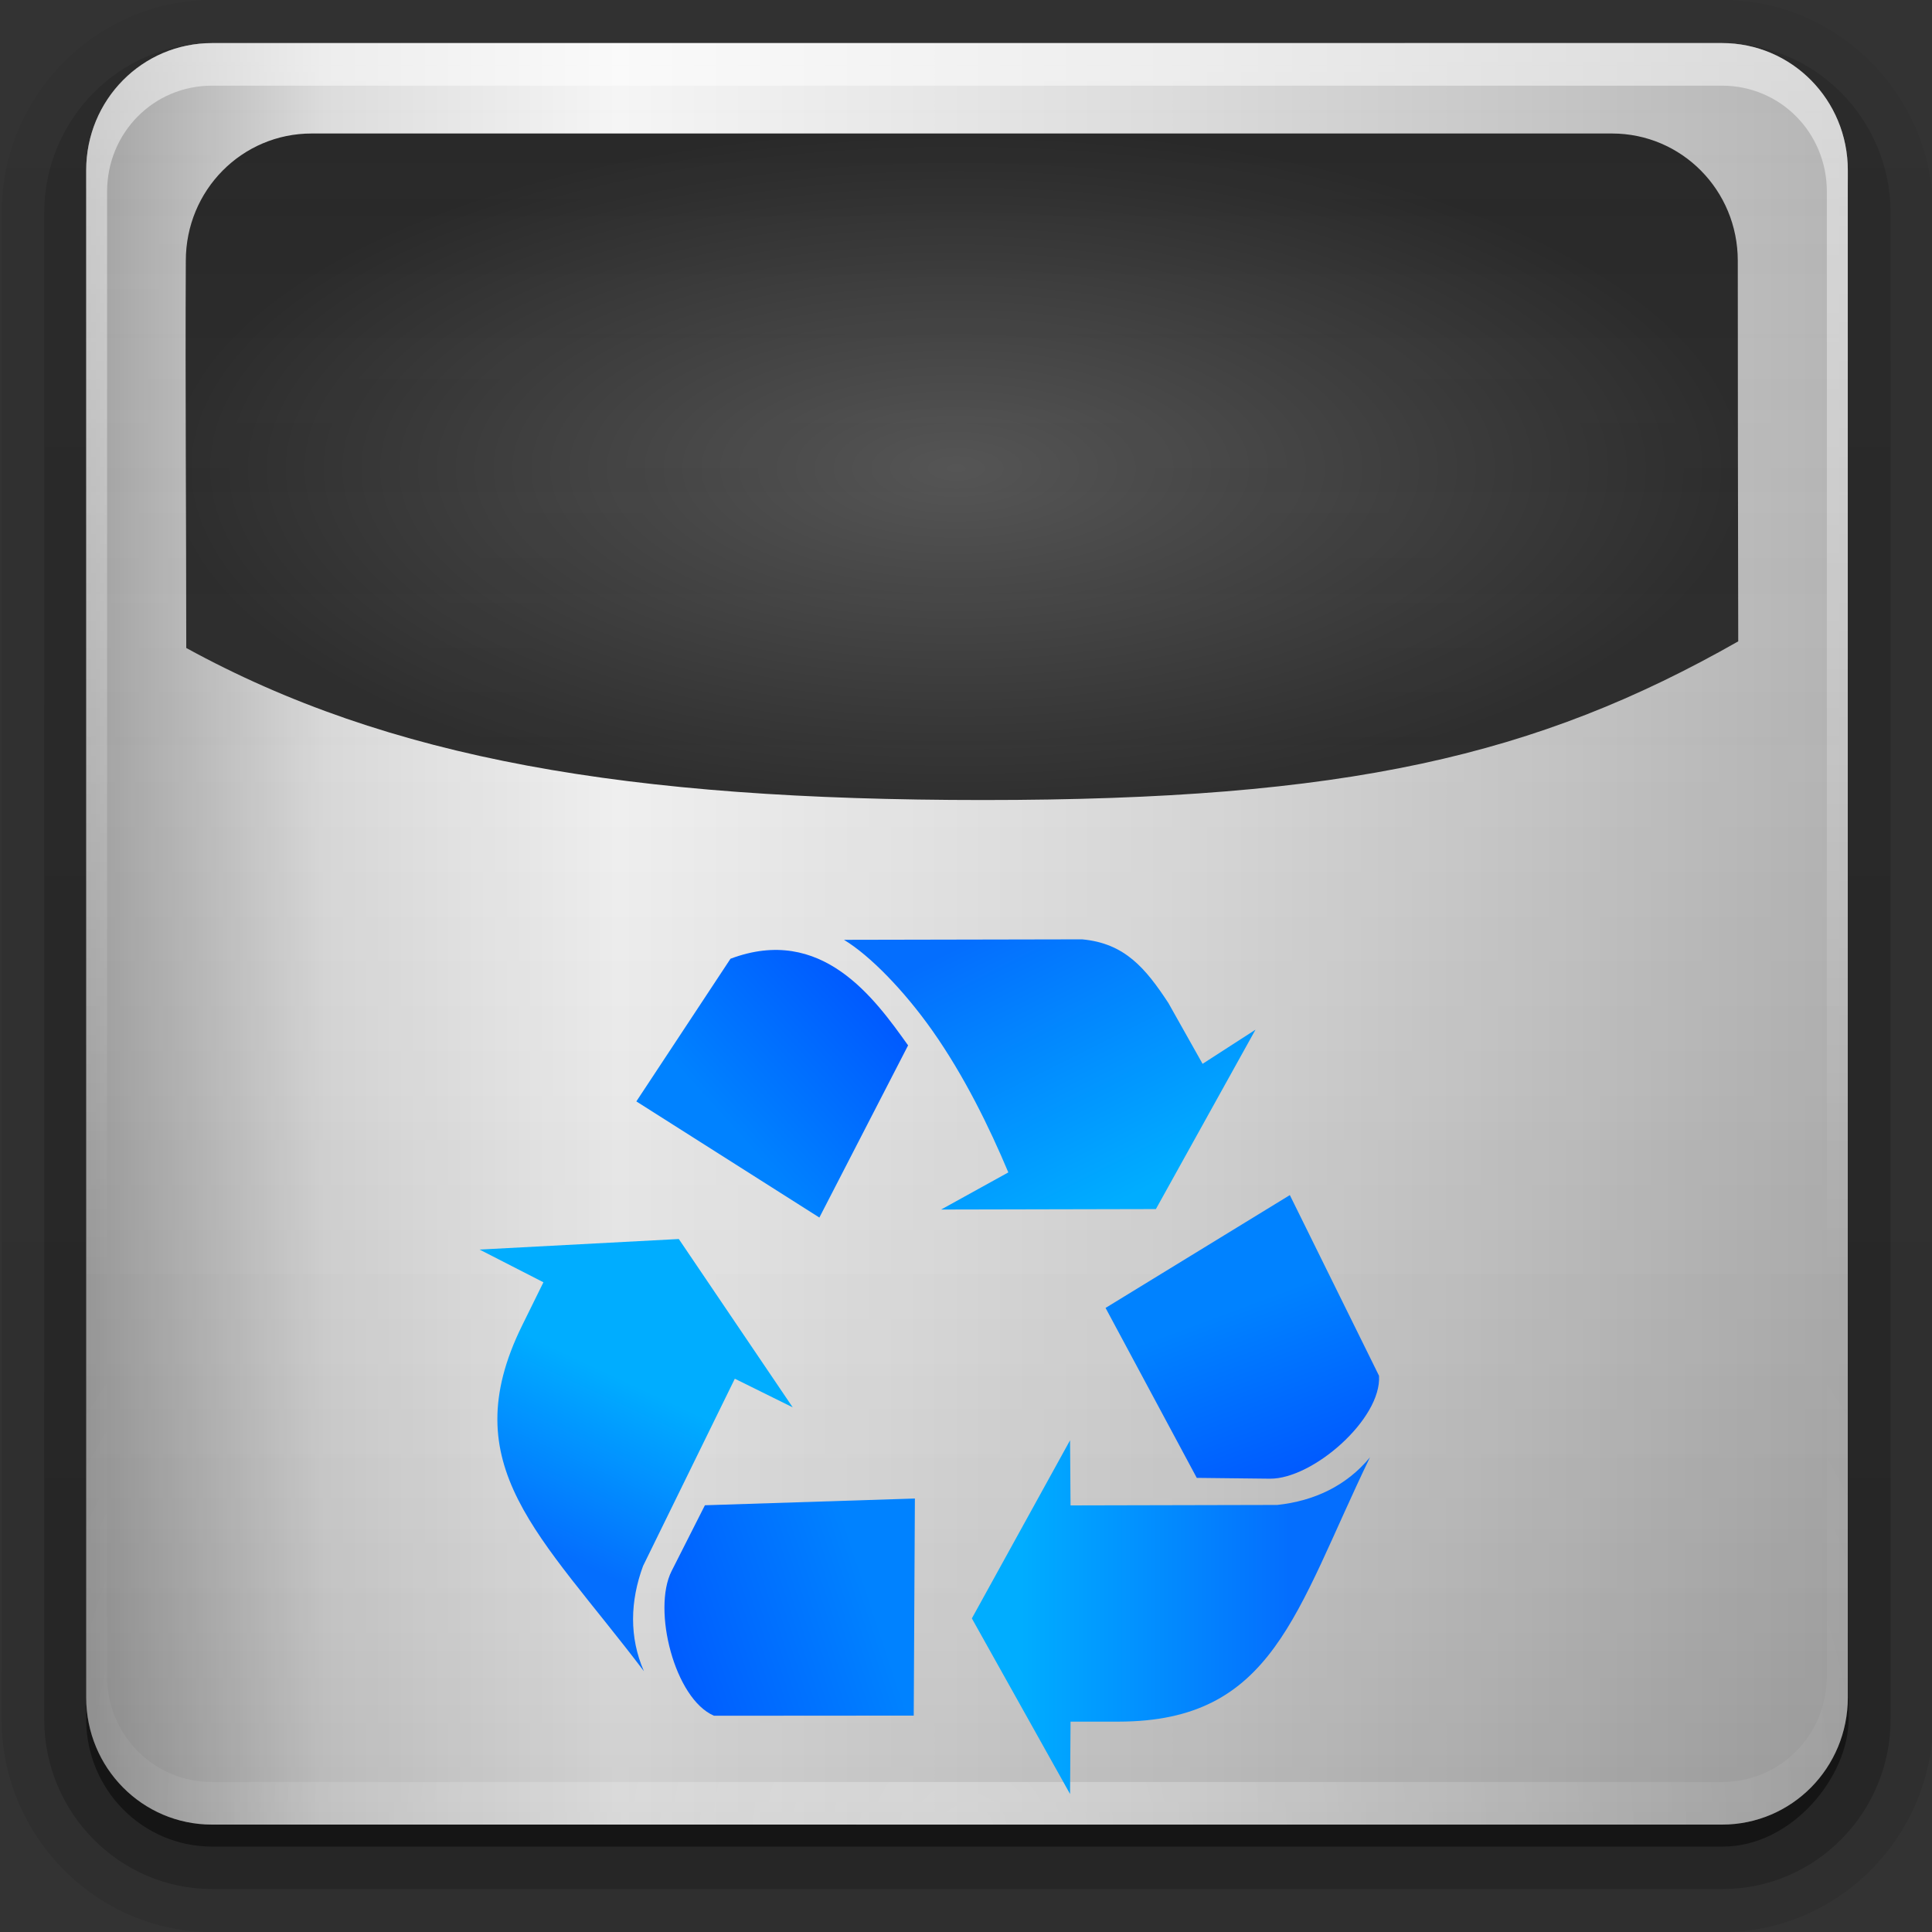 <svg height="16" width="16" xmlns="http://www.w3.org/2000/svg" xmlns:xlink="http://www.w3.org/1999/xlink"><rect width="100%" height="100%" fill="#333333" stroke="none"/><linearGradient id="a"><stop offset="0" stop-color="#fff"/><stop offset="1" stop-color="#fff" stop-opacity="0"/></linearGradient><linearGradient id="b" gradientTransform="matrix(1.006 0 0 .994 100 0)" gradientUnits="userSpaceOnUse" x1="45.448" x2="45.448" y1="92.54" y2="7.017"><stop offset="0"/><stop offset="1" stop-opacity=".588"/></linearGradient><linearGradient id="c" gradientTransform="matrix(1.024 0 0 1.012 -1.143 -98.071)" gradientUnits="userSpaceOnUse" x1="32.251" x2="32.251" xlink:href="#b" y1="6.132" y2="90.239"/><linearGradient id="d" gradientTransform="translate(0 -97)" gradientUnits="userSpaceOnUse" x1="32.251" x2="32.251" xlink:href="#b" y1="6.132" y2="90.239"/><radialGradient id="e" cx="47.758" cy="25.976" gradientTransform="matrix(.333 0 0 .142 -41.391 6.062)" gradientUnits="userSpaceOnUse" r="37.016"><stop offset="0" stop-color="#515151"/><stop offset="1" stop-color="#272727"/></radialGradient><linearGradient id="f" gradientTransform="matrix(0 .326 -.326 0 -9.68 1.259)" gradientUnits="userSpaceOnUse" x1="48" x2="48" y1="90" y2="5.988"><stop offset="0" stop-color="#a0a0a0"/><stop offset=".136" stop-color="#dcdcdc"/><stop offset=".302" stop-color="#f5f5f5"/><stop offset=".612" stop-color="#dcdcdc"/><stop offset="1" stop-color="#b4b4b4"/></linearGradient><linearGradient id="g" gradientUnits="userSpaceOnUse" x1="-25.322" x2="-25.322" y1="30.587" y2="3.211"><stop offset="0" stop-opacity=".156"/><stop offset="1" stop-color="#fff" stop-opacity="0"/></linearGradient><linearGradient id="h" gradientUnits="userSpaceOnUse" x1="-29.116" x2="-29.116" xlink:href="#a" y1="3.215" y2="22.08"/><radialGradient id="i" cx="48" cy="90.172" gradientTransform="matrix(.377 0 0 .325 -43.424 1.324)" gradientUnits="userSpaceOnUse" r="42" xlink:href="#a"/><linearGradient id="j" gradientUnits="userSpaceOnUse" x1="87.229" x2="69.921" xlink:href="#k" y1="103.552" y2="103.552"/><linearGradient id="k"><stop offset="0" stop-color="#046efe"/><stop offset="1" stop-color="#00adff"/></linearGradient><linearGradient id="l" gradientUnits="userSpaceOnUse" x1="82.856" x2="86.749" xlink:href="#m" y1="87.433" y2="97.972"/><linearGradient id="m"><stop offset="0" stop-color="#0082ff"/><stop offset="1" stop-color="#005aff"/></linearGradient><linearGradient id="n" gradientUnits="userSpaceOnUse" x1="52.106" x2="61.13" xlink:href="#m" y1="76.541" y2="68.296"/><linearGradient id="o" gradientUnits="userSpaceOnUse" x1="66.74" x2="75.281" xlink:href="#k" y1="63.589" y2="80.815"/><linearGradient id="p" gradientUnits="userSpaceOnUse" x1="43.245" x2="48.194" xlink:href="#k" y1="104.215" y2="93.471"/><linearGradient id="q" gradientUnits="userSpaceOnUse" x1="60.414" x2="46.921" xlink:href="#m" y1="106.161" y2="110.659"/><g transform="matrix(.533 0 0 .539 21.505 -1.376)"><g transform="matrix(.326 0 0 .326 -40.964 1.259)"><g fill="url(#c)"><path d="m12-95.031c-5.511 0-10.031 4.52-10.031 10.031v71c0 5.511 4.52 10.031 10.031 10.031h72c5.511 0 10.031-4.52 10.031-10.031v-71c0-5.511-4.52-10.031-10.031-10.031z" opacity=".08" transform="scale(1 -1)"/><path d="m12-94.031c-4.972 0-9.031 4.06-9.031 9.031v71c0 4.972 4.06 9.031 9.031 9.031h72c4.972 0 9.031-4.06 9.031-9.031v-71c0-4.972-4.06-9.031-9.031-9.031z" opacity=".1" transform="scale(1 -1)"/><path d="m12-93c-4.409 0-8 3.591-8 8v71c0 4.409 3.591 8 8 8h72c4.409 0 8-3.591 8-8v-71c0-4.409-3.591-8-8-8z" opacity=".2" transform="scale(1 -1)"/><rect height="85" opacity=".3" rx="7" transform="scale(1 -1)" width="86" x="5" y="-92"/></g><rect fill="url(#d)" height="84" opacity=".45" rx="6" transform="scale(1 -1)" width="84" x="6" y="-91"/></g><path d="m-35.815 4.497c-1.106 0-1.997.894-1.997 2.004-.011 2.035.007 4.07.007 6.097 3.212 1.747 7.001 2.394 12.648 2.394 5.762 0 8.783-.691 11.984-2.499-.004-1.999-.007-3.982-.007-5.992 0-1.11-.891-2.004-1.997-2.004z" fill="url(#e)" fill-rule="evenodd"/><path d="m-37.053 3.215c-1.083 0-1.955.872-1.955 1.955v23.462c0 1.083.872 1.955 1.955 1.955h23.462c1.083 0 1.955-.872 1.955-1.955v-23.462c0-1.083-.872-1.955-1.955-1.955zm1.548 1.389h20.204c1.083 0 1.955.872 1.955 1.955 0 1.962.003 3.897.007 5.848-3.134 1.764-6.091 2.438-11.732 2.438-5.529 0-9.238-.632-12.382-2.336 0-1.978-.017-3.963-.007-5.95 0-1.083.872-1.955 1.955-1.955z" fill="url(#f)"/><path d="m-37.053 3.215c-1.083 0-1.955.872-1.955 1.955v23.462c0 1.083.872 1.955 1.955 1.955h23.462c1.083 0 1.955-.872 1.955-1.955v-23.462c0-1.083-.872-1.955-1.955-1.955z" fill="url(#g)"/><path d="m-37.053 3.215c-1.083 0-1.955.872-1.955 1.955v.652 22.159.652c0 .109.013.212.031.316.016.096.032.195.061.285.003.01.007.021.01.031.032.094.077.178.122.265.047.089.103.175.163.255.06.08.122.154.193.224.143.139.307.265.489.356.091.045.187.08.285.112-.083-.033-.159-.077-.234-.122-.002-.001-.008.001-.01 0-.01-.006-.02-.014-.031-.02-.039-.025-.075-.053-.112-.081-.035-.026-.07-.052-.102-.081-.058-.053-.113-.113-.163-.173-.035-.042-.071-.086-.102-.132-.008-.013-.013-.028-.02-.041-.021-.034-.042-.067-.061-.102-.033-.063-.067-.135-.092-.204-.003-.007-.008-.013-.01-.02-.01-.03-.012-.061-.02-.092-.01-.035-.023-.066-.031-.102-.024-.111-.041-.228-.041-.346v-.652-22.159-.652c0-.907.723-1.629 1.629-1.629h.652 22.159.652c.907 0 1.629.723 1.629 1.629v.652 22.159.652c0 .119-.017.235-.041.346-.014.067-.029.13-.051.193-.003.007-.008.013-.01.02-.02.057-.045.12-.071.173-.014.027-.026.055-.041.081-.018.032-.041.061-.061.092-.031.046-.067.09-.102.132-.047.057-.099.113-.153.163-.004.003-.006.007-.01.01-.045.041-.093.076-.143.112-.033.024-.067.05-.102.071-.002.001-.008-.001-.01 0-.076.045-.151.09-.234.122.098-.032.194-.067.285-.112.182-.091.345-.217.489-.356.072-.07.133-.144.193-.224.06-.08.116-.165.163-.255.046-.086.09-.171.122-.265.003-.01.007-.02.01-.031.029-.091.045-.189.061-.285.017-.104.031-.207.031-.316v-.652-22.159-.652c0-1.083-.872-1.955-1.955-1.955z" fill="url(#h)" opacity=".5"/><path d="m-37.053 30.587c-1.083 0-1.955-.872-1.955-1.955v-.652-22.159-.652c0-.109.013-.212.031-.316.016-.096.032-.195.061-.285.003-.01.007-.021.01-.031.032-.094.077-.178.122-.265.047-.089.103-.175.163-.255.06-.08.122-.154.193-.224.143-.139.307-.265.489-.356.091-.045.187-.08.285-.112-.083.033-.159.077-.234.122-.002.001-.008-.001-.01 0-.01.006-.02.014-.031.02-.039.025-.075.053-.112.081-.035.026-.07.053-.102.081-.058.053-.113.113-.163.173-.035.042-.071.086-.102.132-.008.013-.013.028-.02.041-.021.034-.042.067-.061.102-.033.063-.067.135-.092.204-.003.007-.008.013-.01.02-.01.03-.012.061-.02.092-.01.035-.023.066-.031.102-.024.111-.041.228-.041.346v.652 22.159.652c0 .907.723 1.629 1.629 1.629h.652 22.159.652c.907 0 1.629-.723 1.629-1.629v-.652-22.159-.652c0-.119-.017-.235-.041-.346-.014-.067-.029-.13-.051-.193-.003-.007-.008-.013-.01-.02-.02-.057-.045-.12-.071-.173-.014-.027-.026-.055-.041-.081-.018-.032-.041-.061-.061-.092-.031-.046-.067-.09-.102-.132-.047-.057-.099-.113-.153-.163-.004-.003-.006-.007-.01-.01-.045-.041-.093-.076-.143-.112-.033-.024-.067-.05-.102-.071-.002-.001-.008.001-.01 0-.076-.045-.151-.09-.234-.122.098.032.194.067.285.112.182.091.345.217.489.356.072.07.133.144.193.224.06.08.116.165.163.255.046.086.09.171.122.265.003.01.007.02.01.031.029.091.045.189.061.285.017.104.031.207.031.316v.652 22.159.652c0 1.083-.872 1.955-1.955 1.955z" fill="url(#i)" opacity=".3"/><g transform="matrix(.241 0 0 .241 -41.331 1.661)"><path d="m66.74 106.88 6.332-11.357.03 4.154 13.326-.03c2.381-.252 4.469-1.22 5.981-3.04-4.825 9.868-6.215 16.851-16.226 16.855h-3.081l-.03 4.615z" fill="url(#j)"/><path d="m81.24 97.921-5.88-10.835 11.881-7.193 5.75 11.518c.174 2.756-4.277 6.592-7.04 6.562z" fill="url(#l)"/><path d="m45.109 73.92 6.07-9.096c5.887-2.192 9.298 2.541 11.45 5.524l-5.72 10.976z" fill="url(#n)"/><path d="m69.091 78.447c-1.221-2.878-2.852-6.169-4.892-9.032-1.826-2.562-4.033-4.798-5.704-5.797l15.353-.03c2.757.247 4.097 1.855 5.559 4.053l2.208 3.883 3.412-2.177-6.422 11.437-13.848.03 4.335-2.368z" fill="url(#o)"/><path d="m47.847 82.694 7.343 10.731-3.732-1.826-5.916 11.938c-.836 2.243-.901 4.543.054 6.708-6.682-8.719-12.313-13.077-7.852-22.037l1.374-2.757-4.118-2.085 12.847-.673z" fill="url(#p)"/><path d="m49.529 99.667 13.538-.43-.075 13.84-12.875.009c-2.545-1.074-3.994-6.767-2.735-9.226l2.147-4.193z" fill="url(#q)"/></g></g></svg>